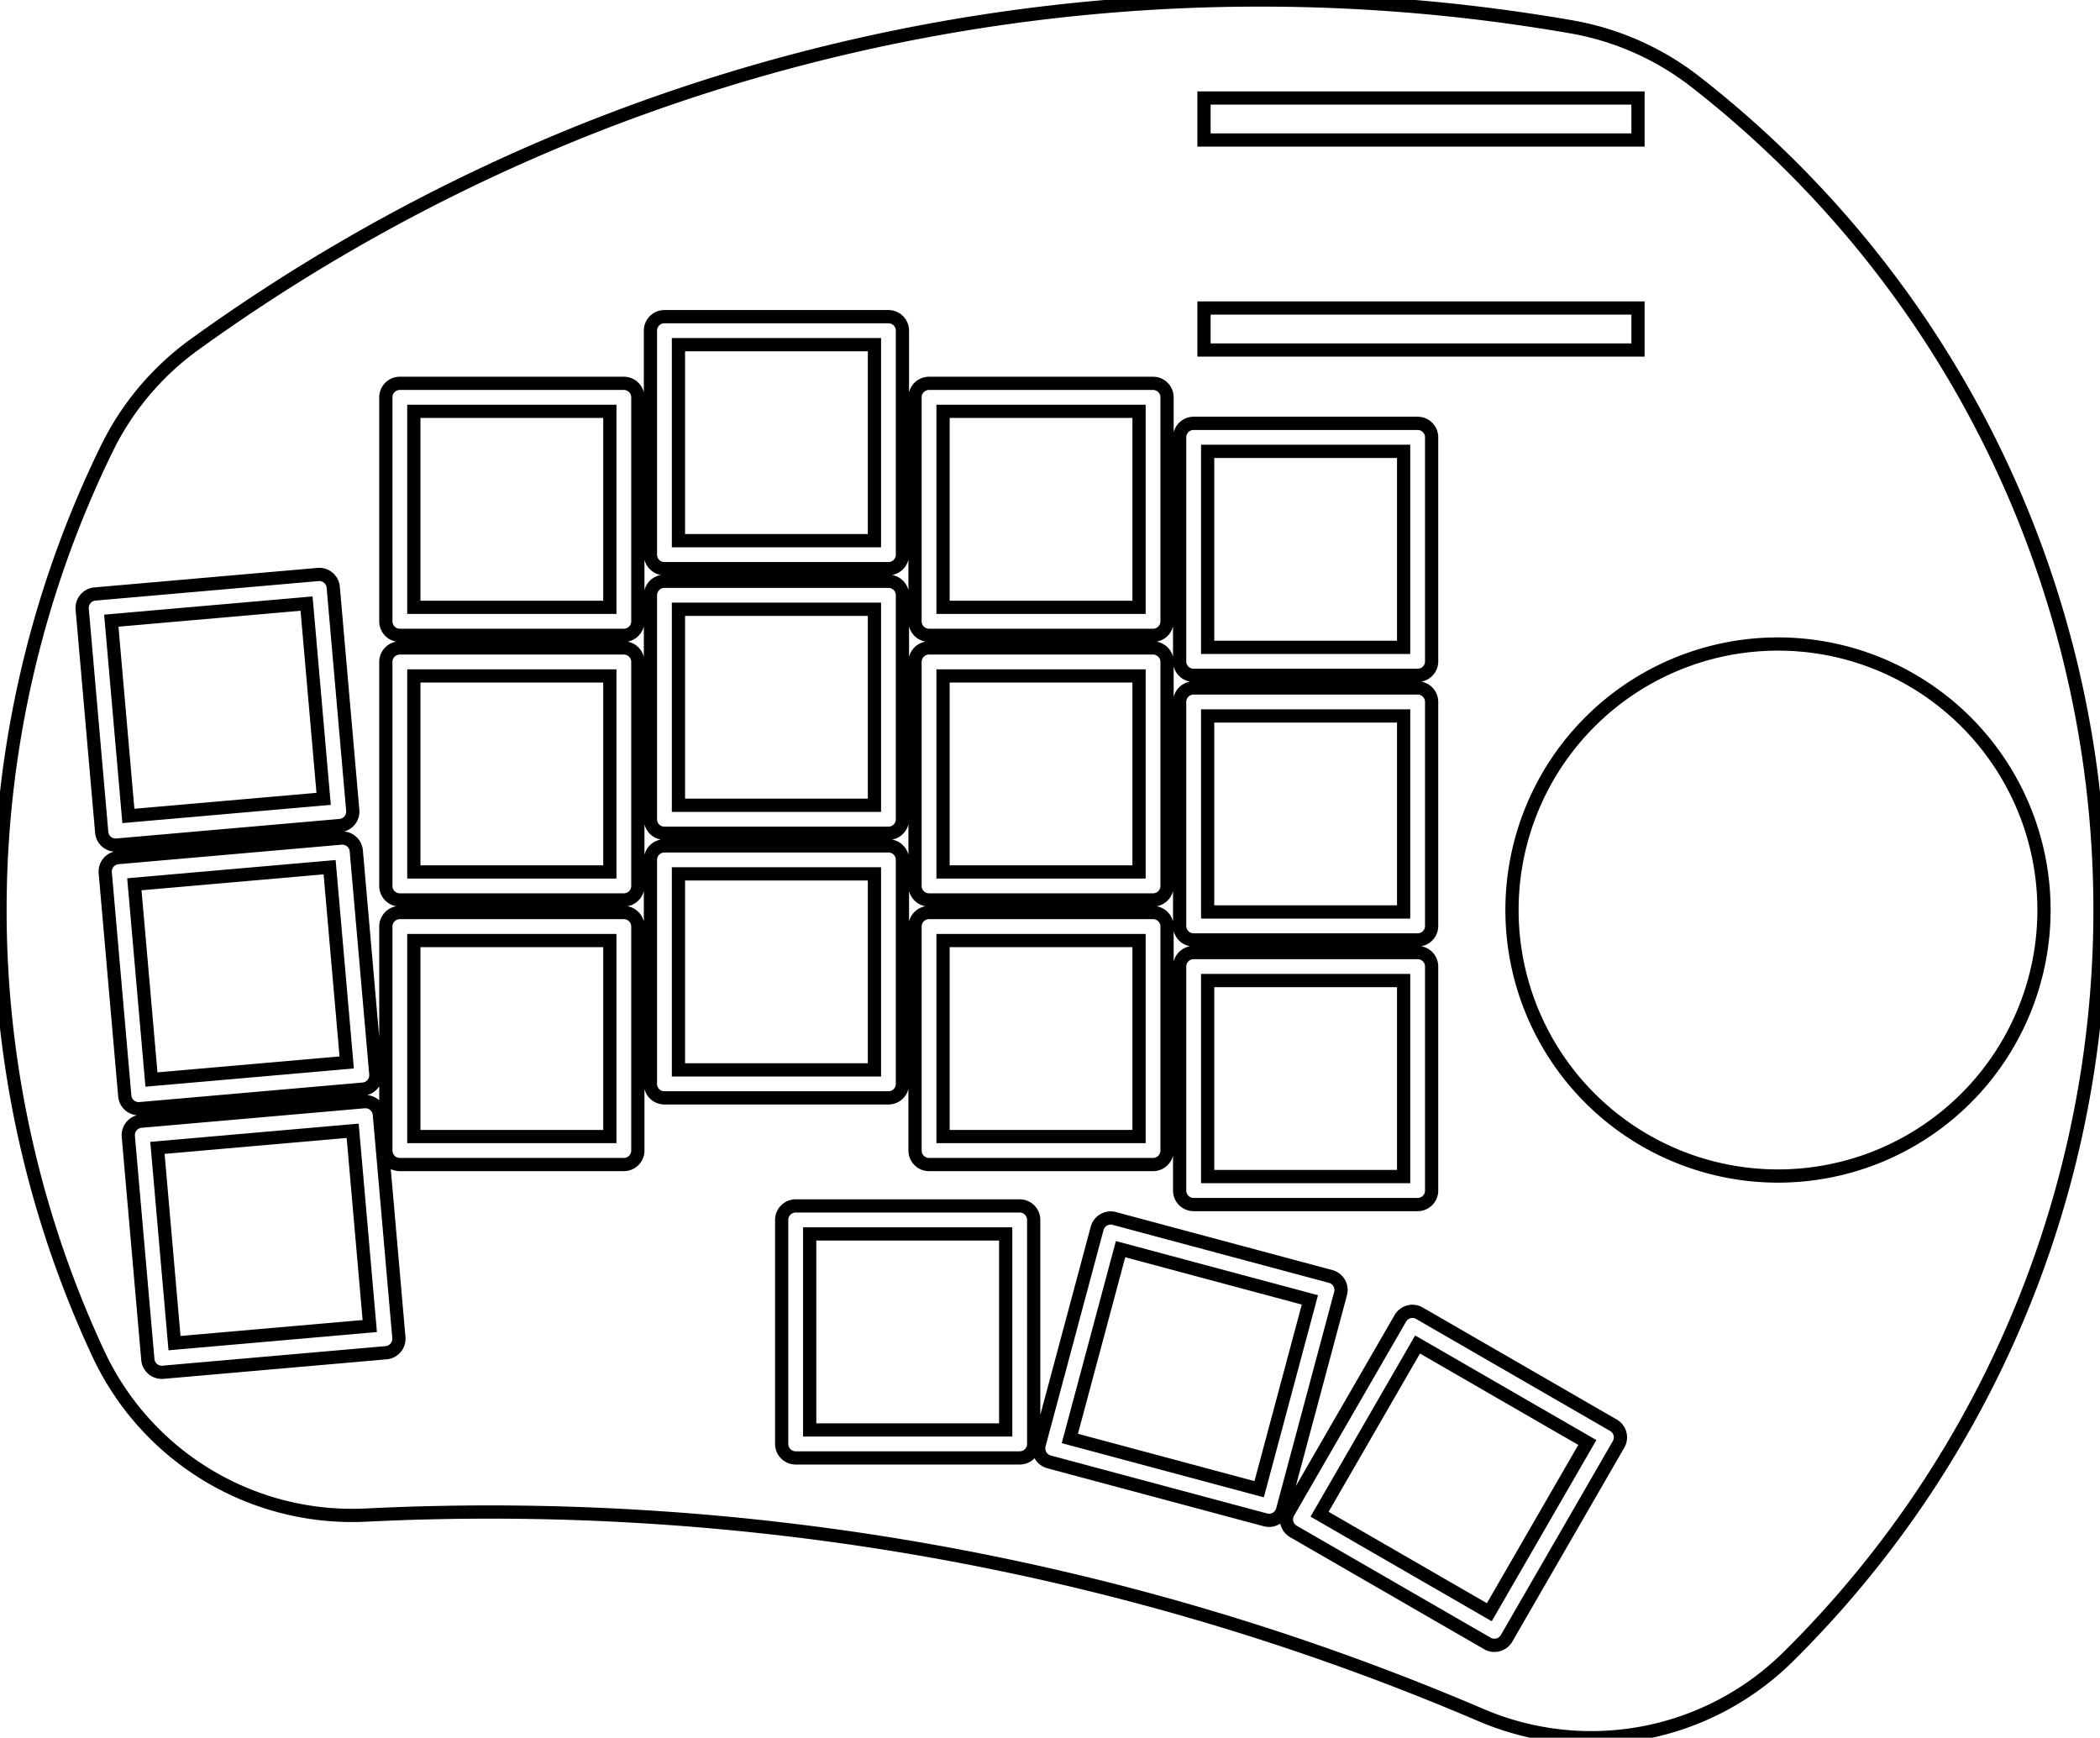 <svg width="150mm" height="124.119mm" viewBox="0 0 150 124.119" xmlns="http://www.w3.org/2000/svg"><g id="svgGroup" stroke-linecap="round" fill-rule="evenodd" font-size="9pt" stroke="#000" stroke-width="0.25mm" fill="none" style="stroke:#000;stroke-width:0.25mm;fill:none"><path d="M 112.232 1.915 A 130 130 0 0 0 13.889 24.609 A 20 20 0 0 0 7.635 32.032 A 75 75 0 0 0 7.026 96.694 A 20 20 0 0 0 26.137 108.218 A 180 180 0 0 1 105.796 122.507 A 20 20 0 0 0 127.721 118.344 A 75 75 0 0 0 121.107 5.846 A 20 20 0 0 0 112.232 1.915 Z M 127 65 m -19 0 a 19 19 0 0 1 38 0 a 19 19 0 0 1 -38 0 z M 11.643 98.016 L 27.582 96.621 A 1 1 0 0 0 28.491 95.538 L 27.097 79.599 A 1 1 0 0 0 26.013 78.69 L 10.074 80.084 A 1 1 0 0 0 9.165 81.168 L 10.56 97.107 A 1 1 0 0 0 11.643 98.016 Z M 9.996 79.188 L 25.935 77.793 A 1 1 0 0 0 26.844 76.71 L 25.449 60.771 A 1 1 0 0 0 24.366 59.862 L 8.427 61.256 A 1 1 0 0 0 7.518 62.34 L 8.912 78.279 A 1 1 0 0 0 9.996 79.188 Z M 8.348 60.36 L 24.288 58.965 A 1 1 0 0 0 25.197 57.882 L 23.802 41.943 A 1 1 0 0 0 22.719 41.034 L 6.78 42.428 A 1 1 0 0 0 5.871 43.511 L 7.265 59.451 A 1 1 0 0 0 8.348 60.36 Z M 28.56 83.18 L 44.56 83.18 A 1 1 0 0 0 45.56 82.18 L 45.56 66.18 A 1 1 0 0 0 44.56 65.18 L 28.56 65.18 A 1 1 0 0 0 27.56 66.18 L 27.56 82.18 A 1 1 0 0 0 28.56 83.18 Z M 28.56 64.28 L 44.56 64.28 A 1 1 0 0 0 45.56 63.28 L 45.56 47.28 A 1 1 0 0 0 44.56 46.28 L 28.56 46.28 A 1 1 0 0 0 27.56 47.28 L 27.56 63.28 A 1 1 0 0 0 28.56 64.28 Z M 28.56 45.38 L 44.56 45.38 A 1 1 0 0 0 45.56 44.38 L 45.56 28.38 A 1 1 0 0 0 44.56 27.38 L 28.56 27.38 A 1 1 0 0 0 27.56 28.38 L 27.56 44.38 A 1 1 0 0 0 28.56 45.38 Z M 47.46 78.418 L 63.46 78.418 A 1 1 0 0 0 64.46 77.418 L 64.46 61.418 A 1 1 0 0 0 63.46 60.418 L 47.46 60.418 A 1 1 0 0 0 46.46 61.418 L 46.46 77.418 A 1 1 0 0 0 47.46 78.418 Z M 47.46 59.518 L 63.46 59.518 A 1 1 0 0 0 64.46 58.518 L 64.46 42.518 A 1 1 0 0 0 63.46 41.518 L 47.46 41.518 A 1 1 0 0 0 46.46 42.518 L 46.46 58.518 A 1 1 0 0 0 47.46 59.518 Z M 47.46 40.618 L 63.46 40.618 A 1 1 0 0 0 64.46 39.618 L 64.46 23.618 A 1 1 0 0 0 63.46 22.618 L 47.46 22.618 A 1 1 0 0 0 46.46 23.618 L 46.46 39.618 A 1 1 0 0 0 47.46 40.618 Z M 66.36 83.18 L 82.36 83.18 A 1 1 0 0 0 83.36 82.18 L 83.36 66.18 A 1 1 0 0 0 82.36 65.18 L 66.36 65.18 A 1 1 0 0 0 65.36 66.18 L 65.36 82.18 A 1 1 0 0 0 66.36 83.18 Z M 66.36 64.28 L 82.36 64.28 A 1 1 0 0 0 83.36 63.28 L 83.36 47.28 A 1 1 0 0 0 82.36 46.28 L 66.36 46.28 A 1 1 0 0 0 65.36 47.28 L 65.36 63.28 A 1 1 0 0 0 66.36 64.28 Z M 66.36 45.38 L 82.36 45.38 A 1 1 0 0 0 83.36 44.38 L 83.36 28.38 A 1 1 0 0 0 82.36 27.38 L 66.36 27.38 A 1 1 0 0 0 65.36 28.38 L 65.36 44.38 A 1 1 0 0 0 66.36 45.38 Z M 85.26 67.138 L 101.26 67.138 A 1 1 0 0 0 102.26 66.138 L 102.26 50.138 A 1 1 0 0 0 101.26 49.138 L 85.26 49.138 A 1 1 0 0 0 84.26 50.138 L 84.26 66.138 A 1 1 0 0 0 85.26 67.138 Z M 85.26 48.238 L 101.26 48.238 A 1 1 0 0 0 102.26 47.238 L 102.26 31.238 A 1 1 0 0 0 101.26 30.238 L 85.26 30.238 A 1 1 0 0 0 84.26 31.238 L 84.26 47.238 A 1 1 0 0 0 85.26 48.238 Z M 56.835 104.135 L 72.835 104.135 A 1 1 0 0 0 73.835 103.135 L 73.835 87.135 A 1 1 0 0 0 72.835 86.135 L 56.835 86.135 A 1 1 0 0 0 55.835 87.135 L 55.835 103.135 A 1 1 0 0 0 56.835 104.135 Z M 85.26 86.038 L 101.26 86.038 A 1 1 0 0 0 102.26 85.038 L 102.26 69.038 A 1 1 0 0 0 101.26 68.038 L 85.26 68.038 A 1 1 0 0 0 84.26 69.038 L 84.26 85.038 A 1 1 0 0 0 85.26 86.038 Z M 74.933 104.418 L 90.388 108.559 A 1 1 0 0 0 91.613 107.852 L 95.754 92.397 A 1 1 0 0 0 95.047 91.173 L 79.592 87.031 A 1 1 0 0 0 78.367 87.739 L 74.226 103.193 A 1 1 0 0 0 74.933 104.418 Z M 92.389 109.388 L 106.246 117.388 A 1 1 0 0 0 107.612 117.022 L 115.612 103.166 A 1 1 0 0 0 115.246 101.8 L 101.389 93.8 A 1 1 0 0 0 100.023 94.166 L 92.023 108.022 A 1 1 0 0 0 92.389 109.388 Z M 86 10 L 117 10 L 117 7 L 86 7 L 86 10 Z M 86 25 L 117 25 L 117 22 L 86 22 L 86 25 Z M 12.465 95.936 L 26.412 94.716 L 25.191 80.769 L 11.245 81.989 L 12.465 95.936 Z M 10.818 77.108 L 24.764 75.888 L 23.544 61.941 L 9.597 63.161 L 10.818 77.108 Z M 9.17 58.28 L 23.117 57.06 L 21.897 43.113 L 7.95 44.333 L 9.17 58.28 Z M 76.417 102.745 L 89.94 106.369 L 93.563 92.846 L 80.04 89.222 L 76.417 102.745 Z M 29.56 81.18 L 43.56 81.18 L 43.56 67.18 L 29.56 67.18 L 29.56 81.18 Z M 29.56 62.28 L 43.56 62.28 L 43.56 48.28 L 29.56 48.28 L 29.56 62.28 Z M 29.56 43.38 L 43.56 43.38 L 43.56 29.38 L 29.56 29.38 L 29.56 43.38 Z M 48.46 76.418 L 62.46 76.418 L 62.46 62.418 L 48.46 62.418 L 48.46 76.418 Z M 48.46 57.518 L 62.46 57.518 L 62.46 43.518 L 48.46 43.518 L 48.46 57.518 Z M 48.46 38.618 L 62.46 38.618 L 62.46 24.618 L 48.46 24.618 L 48.46 38.618 Z M 67.36 81.18 L 81.36 81.18 L 81.36 67.18 L 67.36 67.18 L 67.36 81.18 Z M 67.36 62.28 L 81.36 62.28 L 81.36 48.28 L 67.36 48.28 L 67.36 62.28 Z M 67.36 43.38 L 81.36 43.38 L 81.36 29.38 L 67.36 29.38 L 67.36 43.38 Z M 86.26 84.038 L 100.26 84.038 L 100.26 70.038 L 86.26 70.038 L 86.26 84.038 Z M 86.26 65.138 L 100.26 65.138 L 100.26 51.138 L 86.26 51.138 L 86.26 65.138 Z M 86.26 46.238 L 100.26 46.238 L 100.26 32.238 L 86.26 32.238 L 86.26 46.238 Z M 57.835 102.135 L 71.835 102.135 L 71.835 88.135 L 57.835 88.135 L 57.835 102.135 Z M 94.255 108.156 L 106.38 115.156 L 113.38 103.032 L 101.255 96.032 L 94.255 108.156 Z" vector-effect="non-scaling-stroke"/></g></svg>